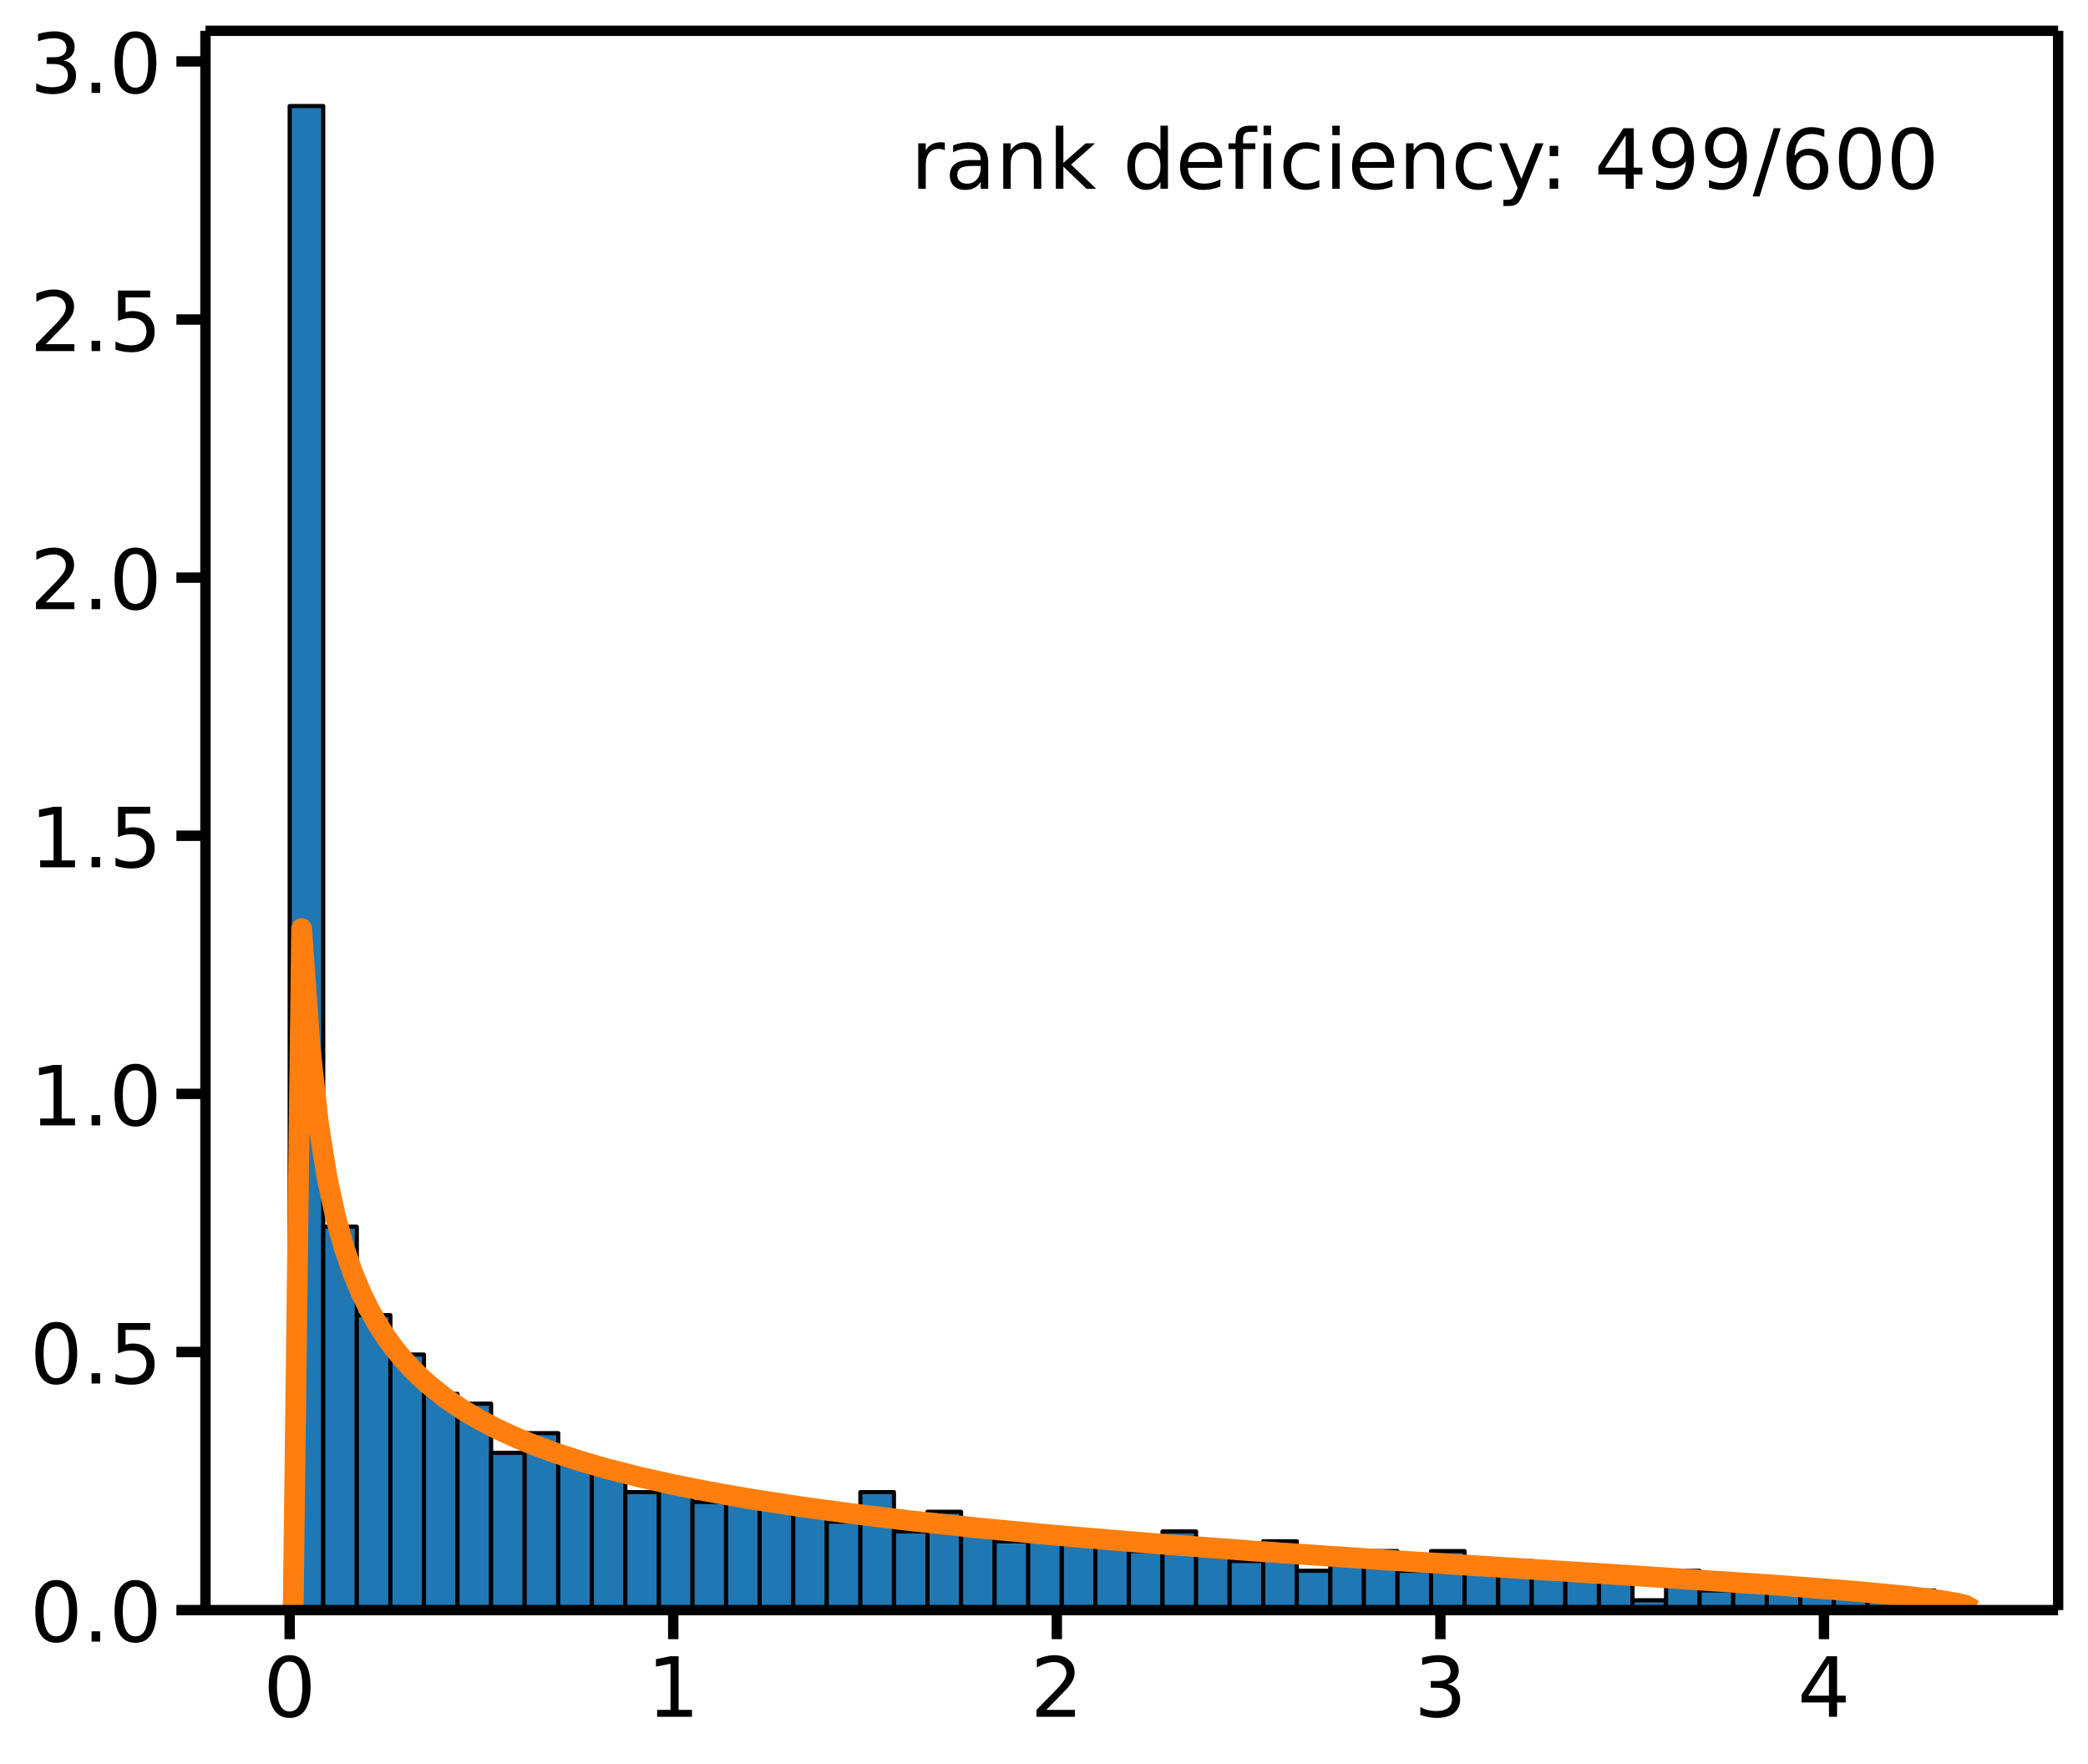 <svg height="566.665" viewBox="0 0 503.106 424.998" width="670.808" xmlns="http://www.w3.org/2000/svg" xmlns:xlink="http://www.w3.org/1999/xlink"><defs><style>*{stroke-linecap:butt;stroke-linejoin:round}</style></defs><g id="figure_1"><path d="M0 424.998h503.106V0H0z" fill="none" id="patch_1"/><g id="axes_1"><path d="M49.506 387.942h446.4V7.422h-446.4z" fill="#fff" id="patch_2"/><path clip-path="url(#p1e2a2fb0a4)" d="M69.797 387.942h8.089v-362.4h-8.089z" fill="#1f77b4" stroke="#000" id="patch_3"/><path clip-path="url(#p1e2a2fb0a4)" d="M77.886 387.942h8.089v-92.376h-8.089z" fill="#1f77b4" stroke="#000" id="patch_4"/><path clip-path="url(#p1e2a2fb0a4)" d="M85.975 387.942h8.089v-71.059h-8.09z" fill="#1f77b4" stroke="#000" id="patch_5"/><path clip-path="url(#p1e2a2fb0a4)" d="M94.064 387.942h8.088v-61.584h-8.088z" fill="#1f77b4" stroke="#000" id="patch_6"/><path clip-path="url(#p1e2a2fb0a4)" d="M102.152 387.942h8.09v-52.11h-8.09z" fill="#1f77b4" stroke="#000" id="patch_7"/><path clip-path="url(#p1e2a2fb0a4)" d="M110.241 387.942h8.09v-49.741h-8.09z" fill="#1f77b4" stroke="#000" id="patch_8"/><path clip-path="url(#p1e2a2fb0a4)" d="M118.33 387.942h8.089v-37.898h-8.089z" fill="#1f77b4" stroke="#000" id="patch_9"/><path clip-path="url(#p1e2a2fb0a4)" d="M126.419 387.942h8.089v-42.635h-8.089z" fill="#1f77b4" stroke="#000" id="patch_10"/><path clip-path="url(#p1e2a2fb0a4)" d="M134.508 387.942h8.089v-35.53h-8.09z" fill="#1f77b4" stroke="#000" id="patch_11"/><path clip-path="url(#p1e2a2fb0a4)" d="M142.597 387.942h8.088v-33.16h-8.088z" fill="#1f77b4" stroke="#000" id="patch_12"/><path clip-path="url(#p1e2a2fb0a4)" d="M150.685 387.942h8.09V359.52h-8.09z" fill="#1f77b4" stroke="#000" id="patch_13"/><path clip-path="url(#p1e2a2fb0a4)" d="M158.774 387.942h8.09V357.15h-8.09z" fill="#1f77b4" stroke="#000" id="patch_14"/><path clip-path="url(#p1e2a2fb0a4)" d="M166.863 387.942h8.089v-26.055h-8.089z" fill="#1f77b4" stroke="#000" id="patch_15"/><path clip-path="url(#p1e2a2fb0a4)" d="M174.952 387.942h8.089V359.52h-8.089z" fill="#1f77b4" stroke="#000" id="patch_16"/><path clip-path="url(#p1e2a2fb0a4)" d="M183.04 387.942h8.09v-26.055h-8.09z" fill="#1f77b4" stroke="#000" id="patch_17"/><path clip-path="url(#p1e2a2fb0a4)" d="M191.13 387.942h8.088v-23.686h-8.088z" fill="#1f77b4" stroke="#000" id="patch_18"/><path clip-path="url(#p1e2a2fb0a4)" d="M199.218 387.942h8.09v-21.317h-8.09z" fill="#1f77b4" stroke="#000" id="patch_19"/><path clip-path="url(#p1e2a2fb0a4)" d="M207.307 387.942h8.09V359.52h-8.09z" fill="#1f77b4" stroke="#000" id="patch_20"/><path clip-path="url(#p1e2a2fb0a4)" d="M215.396 387.942h8.089v-18.949h-8.089z" fill="#1f77b4" stroke="#000" id="patch_21"/><path clip-path="url(#p1e2a2fb0a4)" d="M223.485 387.942h8.089v-23.686h-8.089z" fill="#1f77b4" stroke="#000" id="patch_22"/><path clip-path="url(#p1e2a2fb0a4)" d="M231.574 387.942h8.089v-18.949h-8.09z" fill="#1f77b4" stroke="#000" id="patch_23"/><path clip-path="url(#p1e2a2fb0a4)" d="M239.663 387.942h8.088v-16.58h-8.088z" fill="#1f77b4" stroke="#000" id="patch_24"/><path clip-path="url(#p1e2a2fb0a4)" d="M247.751 387.942h8.09v-18.949h-8.09z" fill="#1f77b4" stroke="#000" id="patch_25"/><path clip-path="url(#p1e2a2fb0a4)" d="M255.84 387.942h8.09v-18.949h-8.09z" fill="#1f77b4" stroke="#000" id="patch_26"/><path clip-path="url(#p1e2a2fb0a4)" d="M263.93 387.942h8.088v-16.58h-8.089z" fill="#1f77b4" stroke="#000" id="patch_27"/><path clip-path="url(#p1e2a2fb0a4)" d="M272.018 387.942h8.089V373.73h-8.089z" fill="#1f77b4" stroke="#000" id="patch_28"/><path clip-path="url(#p1e2a2fb0a4)" d="M280.107 387.942h8.089v-18.949h-8.09z" fill="#1f77b4" stroke="#000" id="patch_29"/><path clip-path="url(#p1e2a2fb0a4)" d="M288.196 387.942h8.088V373.73h-8.088z" fill="#1f77b4" stroke="#000" id="patch_30"/><path clip-path="url(#p1e2a2fb0a4)" d="M296.284 387.942h8.09V376.1h-8.09z" fill="#1f77b4" stroke="#000" id="patch_31"/><path clip-path="url(#p1e2a2fb0a4)" d="M304.373 387.942h8.09v-16.58h-8.09z" fill="#1f77b4" stroke="#000" id="patch_32"/><path clip-path="url(#p1e2a2fb0a4)" d="M312.462 387.942h8.089v-9.474h-8.089z" fill="#1f77b4" stroke="#000" id="patch_33"/><path clip-path="url(#p1e2a2fb0a4)" d="M320.551 387.942h8.089V373.73h-8.089z" fill="#1f77b4" stroke="#000" id="patch_34"/><path clip-path="url(#p1e2a2fb0a4)" d="M328.64 387.942h8.089V373.73h-8.09z" fill="#1f77b4" stroke="#000" id="patch_35"/><path clip-path="url(#p1e2a2fb0a4)" d="M336.729 387.942h8.088v-9.474h-8.088z" fill="#1f77b4" stroke="#000" id="patch_36"/><path clip-path="url(#p1e2a2fb0a4)" d="M344.817 387.942h8.09V373.73h-8.09z" fill="#1f77b4" stroke="#000" id="patch_37"/><path clip-path="url(#p1e2a2fb0a4)" d="M352.906 387.942h8.09v-9.474h-8.09z" fill="#1f77b4" stroke="#000" id="patch_38"/><path clip-path="url(#p1e2a2fb0a4)" d="M360.995 387.942h8.089V376.1h-8.089z" fill="#1f77b4" stroke="#000" id="patch_39"/><path clip-path="url(#p1e2a2fb0a4)" d="M369.084 387.942h8.089v-9.474h-8.089z" fill="#1f77b4" stroke="#000" id="patch_40"/><path clip-path="url(#p1e2a2fb0a4)" d="M377.173 387.942h8.089v-9.474h-8.09z" fill="#1f77b4" stroke="#000" id="patch_41"/><path clip-path="url(#p1e2a2fb0a4)" d="M385.262 387.942h8.088v-9.474h-8.088z" fill="#1f77b4" stroke="#000" id="patch_42"/><path clip-path="url(#p1e2a2fb0a4)" d="M393.35 387.942h8.09v-2.368h-8.09z" fill="#1f77b4" stroke="#000" id="patch_43"/><path clip-path="url(#p1e2a2fb0a4)" d="M401.44 387.942h8.088v-9.474h-8.089z" fill="#1f77b4" stroke="#000" id="patch_44"/><path clip-path="url(#p1e2a2fb0a4)" d="M409.528 387.942h8.089v-4.737h-8.089z" fill="#1f77b4" stroke="#000" id="patch_45"/><path clip-path="url(#p1e2a2fb0a4)" d="M417.617 387.942h8.089v-4.737h-8.089z" fill="#1f77b4" stroke="#000" id="patch_46"/><path clip-path="url(#p1e2a2fb0a4)" d="M425.706 387.942h8.089v-7.106h-8.09z" fill="#1f77b4" stroke="#000" id="patch_47"/><path clip-path="url(#p1e2a2fb0a4)" d="M433.795 387.942h8.088v-4.737h-8.088z" fill="#1f77b4" stroke="#000" id="patch_48"/><path clip-path="url(#p1e2a2fb0a4)" d="M441.883 387.942h8.09v-4.737h-8.09z" fill="#1f77b4" stroke="#000" id="patch_49"/><path clip-path="url(#p1e2a2fb0a4)" d="M449.972 387.942h8.09v-4.737h-8.09z" fill="#1f77b4" stroke="#000" id="patch_50"/><path clip-path="url(#p1e2a2fb0a4)" d="M458.061 387.942h8.089v-4.737h-8.089z" fill="#1f77b4" stroke="#000" id="patch_51"/><path clip-path="url(#p1e2a2fb0a4)" d="M466.15 387.942h8.089v-2.368h-8.089z" fill="#1f77b4" stroke="#000" id="patch_52"/><g id="matplotlib.axis_1"><g id="xtick_1"><g id="line2d_1"><defs><path d="M0 0v7" id="m3b79c54a13" stroke="#000" stroke-width="2.5"/></defs><use x="69.797" xlink:href="#m3b79c54a13" y="387.942" stroke="#000" stroke-width="2.5"/></g><g transform="matrix(.2 0 0 -.2 63.435 413.64)" id="text_1"><defs><path d="M31.781 66.406q-7.61 0-11.453-7.5Q16.5 51.422 16.5 36.375q0-14.984 3.828-22.484 3.844-7.5 11.453-7.5 7.672 0 11.5 7.5 3.844 7.5 3.844 22.484 0 15.047-3.844 22.531-3.828 7.5-11.5 7.5zm0 7.813q12.266 0 18.735-9.703 6.468-9.688 6.468-28.141 0-18.406-6.468-28.11-6.47-9.687-18.735-9.687-12.25 0-18.718 9.688-6.47 9.703-6.47 28.109 0 18.453 6.47 28.14Q19.53 74.22 31.78 74.22z" id="DejaVuSans-48"/></defs><use xlink:href="#DejaVuSans-48"/></g></g><g id="xtick_2"><use x="162.22" xlink:href="#m3b79c54a13" y="387.942" stroke="#000" stroke-width="2.5" id="line2d_2"/><g transform="matrix(.2 0 0 -.2 155.857 413.64)" id="text_2"><defs><path d="M12.406 8.297h16.11v55.625l-17.532-3.516v8.985l17.438 3.515h9.86V8.296H54.39V0H12.406z" id="DejaVuSans-49"/></defs><use xlink:href="#DejaVuSans-49"/></g></g><g id="xtick_3"><use x="254.643" xlink:href="#m3b79c54a13" y="387.942" stroke="#000" stroke-width="2.5" id="line2d_3"/><g transform="matrix(.2 0 0 -.2 248.28 413.64)" id="text_3"><defs><path d="M19.188 8.297h34.421V0H7.33v8.297q5.609 5.812 15.296 15.594 9.703 9.797 12.188 12.64 4.734 5.313 6.609 9 1.89 3.688 1.89 7.25 0 5.813-4.078 9.469-4.078 3.672-10.625 3.672-4.64 0-9.797-1.61-5.14-1.609-11-4.89v9.969Q13.767 71.78 18.938 73q5.188 1.219 9.485 1.219 11.328 0 18.062-5.672 6.735-5.656 6.735-15.125 0-4.5-1.688-8.531-1.672-4.016-6.125-9.485-1.218-1.422-7.765-8.187-6.532-6.766-18.453-18.922z" id="DejaVuSans-50"/></defs><use xlink:href="#DejaVuSans-50"/></g></g><g id="xtick_4"><use x="347.065" xlink:href="#m3b79c54a13" y="387.942" stroke="#000" stroke-width="2.5" id="line2d_4"/><g transform="matrix(.2 0 0 -.2 340.703 413.64)" id="text_4"><defs><path d="M40.578 39.313Q47.656 37.797 51.625 33q3.984-4.781 3.984-11.813 0-10.78-7.422-16.703-7.421-5.906-21.093-5.906-4.578 0-9.438.906-4.86.907-10.031 2.72v9.515q4.094-2.39 8.969-3.61 4.89-1.218 10.218-1.218 9.266 0 14.125 3.656 4.86 3.656 4.86 10.64 0 6.454-4.516 10.079-4.515 3.64-12.562 3.64h-8.5v8.11h8.89q7.266 0 11.125 2.906 3.86 2.906 3.86 8.375 0 5.61-3.985 8.61-3.968 3.015-11.39 3.015-4.063 0-8.703-.89-4.641-.876-10.203-2.72v8.782q5.624 1.562 10.53 2.344 4.907.78 9.25.78 11.235 0 17.766-5.109 6.547-5.093 6.547-13.78 0-6.063-3.468-10.235-3.47-4.172-9.86-5.782z" id="DejaVuSans-51"/></defs><use xlink:href="#DejaVuSans-51"/></g></g><g id="xtick_5"><use x="439.488" xlink:href="#m3b79c54a13" y="387.942" stroke="#000" stroke-width="2.5" id="line2d_5"/><g transform="matrix(.2 0 0 -.2 433.126 413.64)" id="text_5"><defs><path d="M37.797 64.313 12.89 25.39h24.906zm-2.594 8.593H47.61V25.391h10.407v-8.203H47.609V0h-9.812v17.188H4.89v9.515z" id="DejaVuSans-52"/></defs><use xlink:href="#DejaVuSans-52"/></g></g></g><g id="matplotlib.axis_2"><g id="ytick_1"><g id="line2d_6"><defs><path d="M0 0h-7" id="m77b5c9f70c" stroke="#000" stroke-width="2.5"/></defs><use x="49.506" xlink:href="#m77b5c9f70c" y="387.942" stroke="#000" stroke-width="2.5"/></g><g transform="matrix(.2 0 0 -.2 7.2 395.54)" id="text_6"><defs><path d="M10.688 12.406H21V0H10.687z" id="DejaVuSans-46"/></defs><use xlink:href="#DejaVuSans-48"/><use x="63.623" xlink:href="#DejaVuSans-46"/><use x="95.41" xlink:href="#DejaVuSans-48"/></g></g><g id="ytick_2"><use x="49.506" xlink:href="#m77b5c9f70c" y="325.752" stroke="#000" stroke-width="2.5" id="line2d_7"/><g transform="matrix(.2 0 0 -.2 7.2 333.35)" id="text_7"><defs><path d="M10.797 72.906h38.719v-8.312H19.828v-17.86q2.14.735 4.281 1.094 2.157.36 4.313.36 12.203 0 19.328-6.688 7.14-6.688 7.14-18.11 0-11.765-7.328-18.296-7.328-6.516-20.656-6.516-4.593 0-9.36.781-4.75.782-9.827 2.344v9.922q4.39-2.39 9.078-3.563 4.687-1.171 9.906-1.171 8.453 0 13.375 4.437 4.938 4.438 4.938 12.063 0 7.609-4.938 12.047-4.922 4.453-13.375 4.453-3.953 0-7.89-.875-3.922-.875-8.016-2.735z" id="DejaVuSans-53"/></defs><use xlink:href="#DejaVuSans-48"/><use x="63.623" xlink:href="#DejaVuSans-46"/><use x="95.41" xlink:href="#DejaVuSans-53"/></g></g><g id="ytick_3"><use x="49.506" xlink:href="#m77b5c9f70c" y="263.561" stroke="#000" stroke-width="2.5" id="line2d_8"/><g transform="matrix(.2 0 0 -.2 7.2 271.16)" id="text_8"><use xlink:href="#DejaVuSans-49"/><use x="63.623" xlink:href="#DejaVuSans-46"/><use x="95.41" xlink:href="#DejaVuSans-48"/></g></g><g id="ytick_4"><use x="49.506" xlink:href="#m77b5c9f70c" y="201.37" stroke="#000" stroke-width="2.5" id="line2d_9"/><g transform="matrix(.2 0 0 -.2 7.2 208.969)" id="text_9"><use xlink:href="#DejaVuSans-49"/><use x="63.623" xlink:href="#DejaVuSans-46"/><use x="95.41" xlink:href="#DejaVuSans-53"/></g></g><g id="ytick_5"><use x="49.506" xlink:href="#m77b5c9f70c" y="139.18" stroke="#000" stroke-width="2.5" id="line2d_10"/><g transform="matrix(.2 0 0 -.2 7.2 146.778)" id="text_10"><use xlink:href="#DejaVuSans-50"/><use x="63.623" xlink:href="#DejaVuSans-46"/><use x="95.41" xlink:href="#DejaVuSans-48"/></g></g><g id="ytick_6"><use x="49.506" xlink:href="#m77b5c9f70c" y="76.989" stroke="#000" stroke-width="2.5" id="line2d_11"/><g transform="matrix(.2 0 0 -.2 7.2 84.588)" id="text_11"><use xlink:href="#DejaVuSans-50"/><use x="63.623" xlink:href="#DejaVuSans-46"/><use x="95.41" xlink:href="#DejaVuSans-53"/></g></g><g id="ytick_7"><use x="49.506" xlink:href="#m77b5c9f70c" y="14.798" stroke="#000" stroke-width="2.5" id="line2d_12"/><g transform="matrix(.2 0 0 -.2 7.2 22.397)" id="text_12"><use xlink:href="#DejaVuSans-51"/><use x="63.623" xlink:href="#DejaVuSans-46"/><use x="95.41" xlink:href="#DejaVuSans-48"/></g></g></g><path clip-path="url(#p1e2a2fb0a4)" d="m70.64 387.942 2.034-164.196 2.035 28.535 2.035 18.481 2.035 12.796 2.035 9.48 2.035 7.378 2.036 5.951 2.035 4.933 2.035 4.177 2.035 3.597 2.035 3.142 2.035 2.775 2.035 2.477 2.035 2.228 2.035 2.02 2.035 1.842 4.07 3.248 4.07 2.784 4.07 2.424 4.07 2.137 4.07 1.905 4.07 1.712 6.106 2.277 6.105 1.993 6.105 1.768 8.14 2.076 8.14 1.82 8.14 1.619 10.176 1.795 12.21 1.89 12.21 1.664 14.246 1.721 16.28 1.741 18.316 1.739 22.386 1.888 26.456 1.99 32.56 2.213 59.017 3.727 34.596 2.304 18.316 1.421 12.21 1.16 8.14 1.01 4.07.7 2.035.488 2.035 1.17" fill="none" stroke="#ff7f0e" stroke-linecap="square" stroke-width="5" id="line2d_13"/><path d="M49.506 387.942V7.422" fill="none" stroke="#000" stroke-linecap="square" stroke-width="2.5" id="patch_53"/><path d="M495.906 387.942V7.422" fill="none" stroke="#000" stroke-linecap="square" stroke-width="2.5" id="patch_54"/><path d="M49.506 387.942h446.4" fill="none" stroke="#000" stroke-linecap="square" stroke-width="2.5" id="patch_55"/><path d="M49.506 7.422h446.4" fill="none" stroke="#000" stroke-linecap="square" stroke-width="2.5" id="patch_56"/><g transform="matrix(.2 0 0 -.2 219.44 45.474)" id="text_13"><defs><path d="M41.11 46.297q-1.516.875-3.297 1.281Q36.03 48 33.89 48q-7.625 0-11.703-4.953-4.079-4.953-4.079-14.234V0H9.08v54.688h9.03v-8.5q2.844 4.984 7.375 7.39Q30.031 56 36.531 56q.922 0 2.047-.125 1.125-.11 2.484-.36z" id="DejaVuSans-114"/><path d="M34.281 27.484q-10.89 0-15.093-2.484-4.204-2.484-4.204-8.5 0-4.781 3.157-7.594 3.156-2.797 8.562-2.797 7.485 0 12 5.297 4.516 5.297 4.516 14.078v2zm17.922 3.72V0H43.22v8.297Q40.14 3.328 35.547.953q-4.594-2.375-11.234-2.375-8.391 0-13.36 4.719Q6 8.016 6 15.922q0 9.219 6.172 13.906 6.187 4.688 18.437 4.688h12.61v.89q0 6.203-4.078 9.594-4.078 3.39-11.453 3.39-4.688 0-9.141-1.124-4.438-1.125-8.531-3.375v8.312q4.921 1.906 9.562 2.844 4.64.953 9.031.953 11.875 0 17.735-6.156 5.86-6.14 5.86-18.64z" id="DejaVuSans-97"/><path d="M54.89 33.016V0h-8.984v32.719q0 7.765-3.031 11.61-3.031 3.858-9.078 3.858-7.281 0-11.484-4.64-4.204-4.625-4.204-12.64V0H9.08v54.688h9.03v-8.5q3.235 4.937 7.594 7.374Q30.078 56 35.797 56q9.422 0 14.25-5.828 4.844-5.828 4.844-17.156z" id="DejaVuSans-110"/><path d="M9.078 75.984h9.031V31.11l26.813 23.578H56.39l-29-25.578L57.625 0H45.906L18.11 26.703V0H9.08z" id="DejaVuSans-107"/><path d="M45.406 46.39v29.594h8.985V0h-8.985v8.203Q42.578 3.328 38.25.953q-4.313-2.375-10.375-2.375-9.906 0-16.14 7.906-6.22 7.922-6.22 20.813 0 12.89 6.22 20.797Q17.968 56 27.874 56q6.063 0 10.375-2.375 4.328-2.36 7.156-7.234zm-30.61-19.093q0-9.906 4.079-15.547 4.078-5.64 11.203-5.64 7.125 0 11.219 5.64 4.11 5.64 4.11 15.547 0 9.906-4.11 15.547-4.094 5.64-11.219 5.64-7.125 0-11.203-5.64-4.078-5.64-4.078-15.547z" id="DejaVuSans-100"/><path d="M56.203 29.594v-4.39H14.891q.593-9.282 5.593-14.142 5-4.859 13.938-4.859 5.172 0 10.031 1.266 4.86 1.265 9.656 3.812v-8.5Q49.266.734 44.187-.344 39.11-1.422 33.892-1.422q-13.094 0-20.735 7.61-7.64 7.625-7.64 20.625 0 13.421 7.25 21.296Q20.016 56 32.328 56q11.031 0 17.453-7.11 6.422-7.093 6.422-19.296zm-8.984 2.64q-.094 7.36-4.125 11.75-4.032 4.407-10.672 4.407-7.516 0-12.031-4.25-4.516-4.25-5.203-11.97z" id="DejaVuSans-101"/><path d="M37.11 75.984V68.5h-8.594q-4.828 0-6.72-1.953-1.874-1.953-1.874-7.031v-4.828h14.797v-6.985H19.922V0H10.89v47.703H2.297v6.984h8.594V58.5q0 9.125 4.25 13.297 4.25 4.187 13.468 4.187z" id="DejaVuSans-102"/><path d="M9.422 54.688h8.984V0H9.422zm0 21.296h8.984v-11.39H9.422z" id="DejaVuSans-105"/><path d="M48.781 52.594v-8.407q-3.812 2.11-7.64 3.157-3.828 1.047-7.735 1.047-8.75 0-13.593-5.547-4.829-5.532-4.829-15.547 0-10.016 4.829-15.563 4.843-5.53 13.593-5.53 3.907 0 7.735 1.046 3.828 1.047 7.64 3.156V2.094Q45.016.344 40.984-.531q-4.015-.89-8.562-.89-12.36 0-19.64 7.765-7.266 7.765-7.266 20.953 0 13.375 7.343 21.031Q20.22 56 33.016 56q4.14 0 8.093-.86 3.953-.843 7.672-2.546z" id="DejaVuSans-99"/><path d="M32.172-5.078q-3.797-9.766-7.422-12.735-3.61-2.984-9.656-2.984H7.906v7.516h5.282q3.703 0 5.75 1.765Q21-9.766 23.483-3.219l1.61 4.094-22.11 53.813H12.5l17.094-42.766 17.093 42.766h9.516z" id="DejaVuSans-121"/><path d="M11.719 12.406h10.297V0H11.719zm0 39.297h10.297v-12.39H11.719z" id="DejaVuSans-58"/><path d="M10.984 1.516V10.5q3.72-1.766 7.516-2.688 3.813-.921 7.484-.921 9.766 0 14.907 6.562 5.156 6.563 5.89 19.953-2.828-4.203-7.187-6.453-4.344-2.25-9.61-2.25-10.937 0-17.312 6.61-6.375 6.625-6.375 18.109 0 11.219 6.64 18 6.641 6.797 17.672 6.797 12.657 0 19.313-9.703 6.672-9.688 6.672-28.141 0-17.234-8.188-27.516Q40.234-1.42 26.422-1.42q-3.719 0-7.531.734-3.797.734-7.907 2.203zM30.61 32.422q6.641 0 10.516 4.531 3.89 4.547 3.89 12.469 0 7.86-3.89 12.422-3.875 4.562-10.516 4.562-6.64 0-10.515-4.562-3.875-4.563-3.875-12.422 0-7.922 3.875-12.469 3.875-4.531 10.515-4.531z" id="DejaVuSans-57"/><path d="M25.39 72.906h8.297L8.297-9.28H0z" id="DejaVuSans-47"/><path d="M33.016 40.375q-6.641 0-10.532-4.547-3.875-4.531-3.875-12.437 0-7.86 3.875-12.438 3.891-4.562 10.532-4.562 6.64 0 10.515 4.562 3.875 4.578 3.875 12.438 0 7.906-3.875 12.437-3.875 4.547-10.515 4.547zm19.578 30.922v-8.984q-3.719 1.75-7.5 2.671-3.782.938-7.5.938-9.766 0-14.922-6.594-5.14-6.594-5.875-19.922 2.875 4.25 7.219 6.516 4.359 2.266 9.578 2.266 10.984 0 17.36-6.672 6.374-6.657 6.374-18.125 0-11.235-6.64-18.032-6.641-6.78-17.672-6.78-12.657 0-19.344 9.687-6.688 9.703-6.688 28.109 0 17.281 8.204 27.563 8.203 10.28 22.015 10.28 3.719 0 7.5-.734t7.89-2.187z" id="DejaVuSans-54"/></defs><use xlink:href="#DejaVuSans-114"/><use x="41.113" xlink:href="#DejaVuSans-97"/><use x="102.393" xlink:href="#DejaVuSans-110"/><use x="165.771" xlink:href="#DejaVuSans-107"/><use x="223.682" xlink:href="#DejaVuSans-32"/><use x="255.469" xlink:href="#DejaVuSans-100"/><use x="318.945" xlink:href="#DejaVuSans-101"/><use x="380.469" xlink:href="#DejaVuSans-102"/><use x="415.674" xlink:href="#DejaVuSans-105"/><use x="443.457" xlink:href="#DejaVuSans-99"/><use x="498.438" xlink:href="#DejaVuSans-105"/><use x="526.221" xlink:href="#DejaVuSans-101"/><use x="587.744" xlink:href="#DejaVuSans-110"/><use x="651.123" xlink:href="#DejaVuSans-99"/><use x="706.104" xlink:href="#DejaVuSans-121"/><use x="758.033" xlink:href="#DejaVuSans-58"/><use x="791.725" xlink:href="#DejaVuSans-32"/><use x="823.512" xlink:href="#DejaVuSans-52"/><use x="887.135" xlink:href="#DejaVuSans-57"/><use x="950.758" xlink:href="#DejaVuSans-57"/><use x="1014.381" xlink:href="#DejaVuSans-47"/><use x="1048.072" xlink:href="#DejaVuSans-54"/><use x="1111.695" xlink:href="#DejaVuSans-48"/><use x="1175.318" xlink:href="#DejaVuSans-48"/><use x="1238.941" xlink:href="#DejaVuSans-32"/></g></g></g><defs><clipPath id="p1e2a2fb0a4"><path d="M49.506 7.422h446.4v380.52h-446.4z"/></clipPath></defs></svg>
